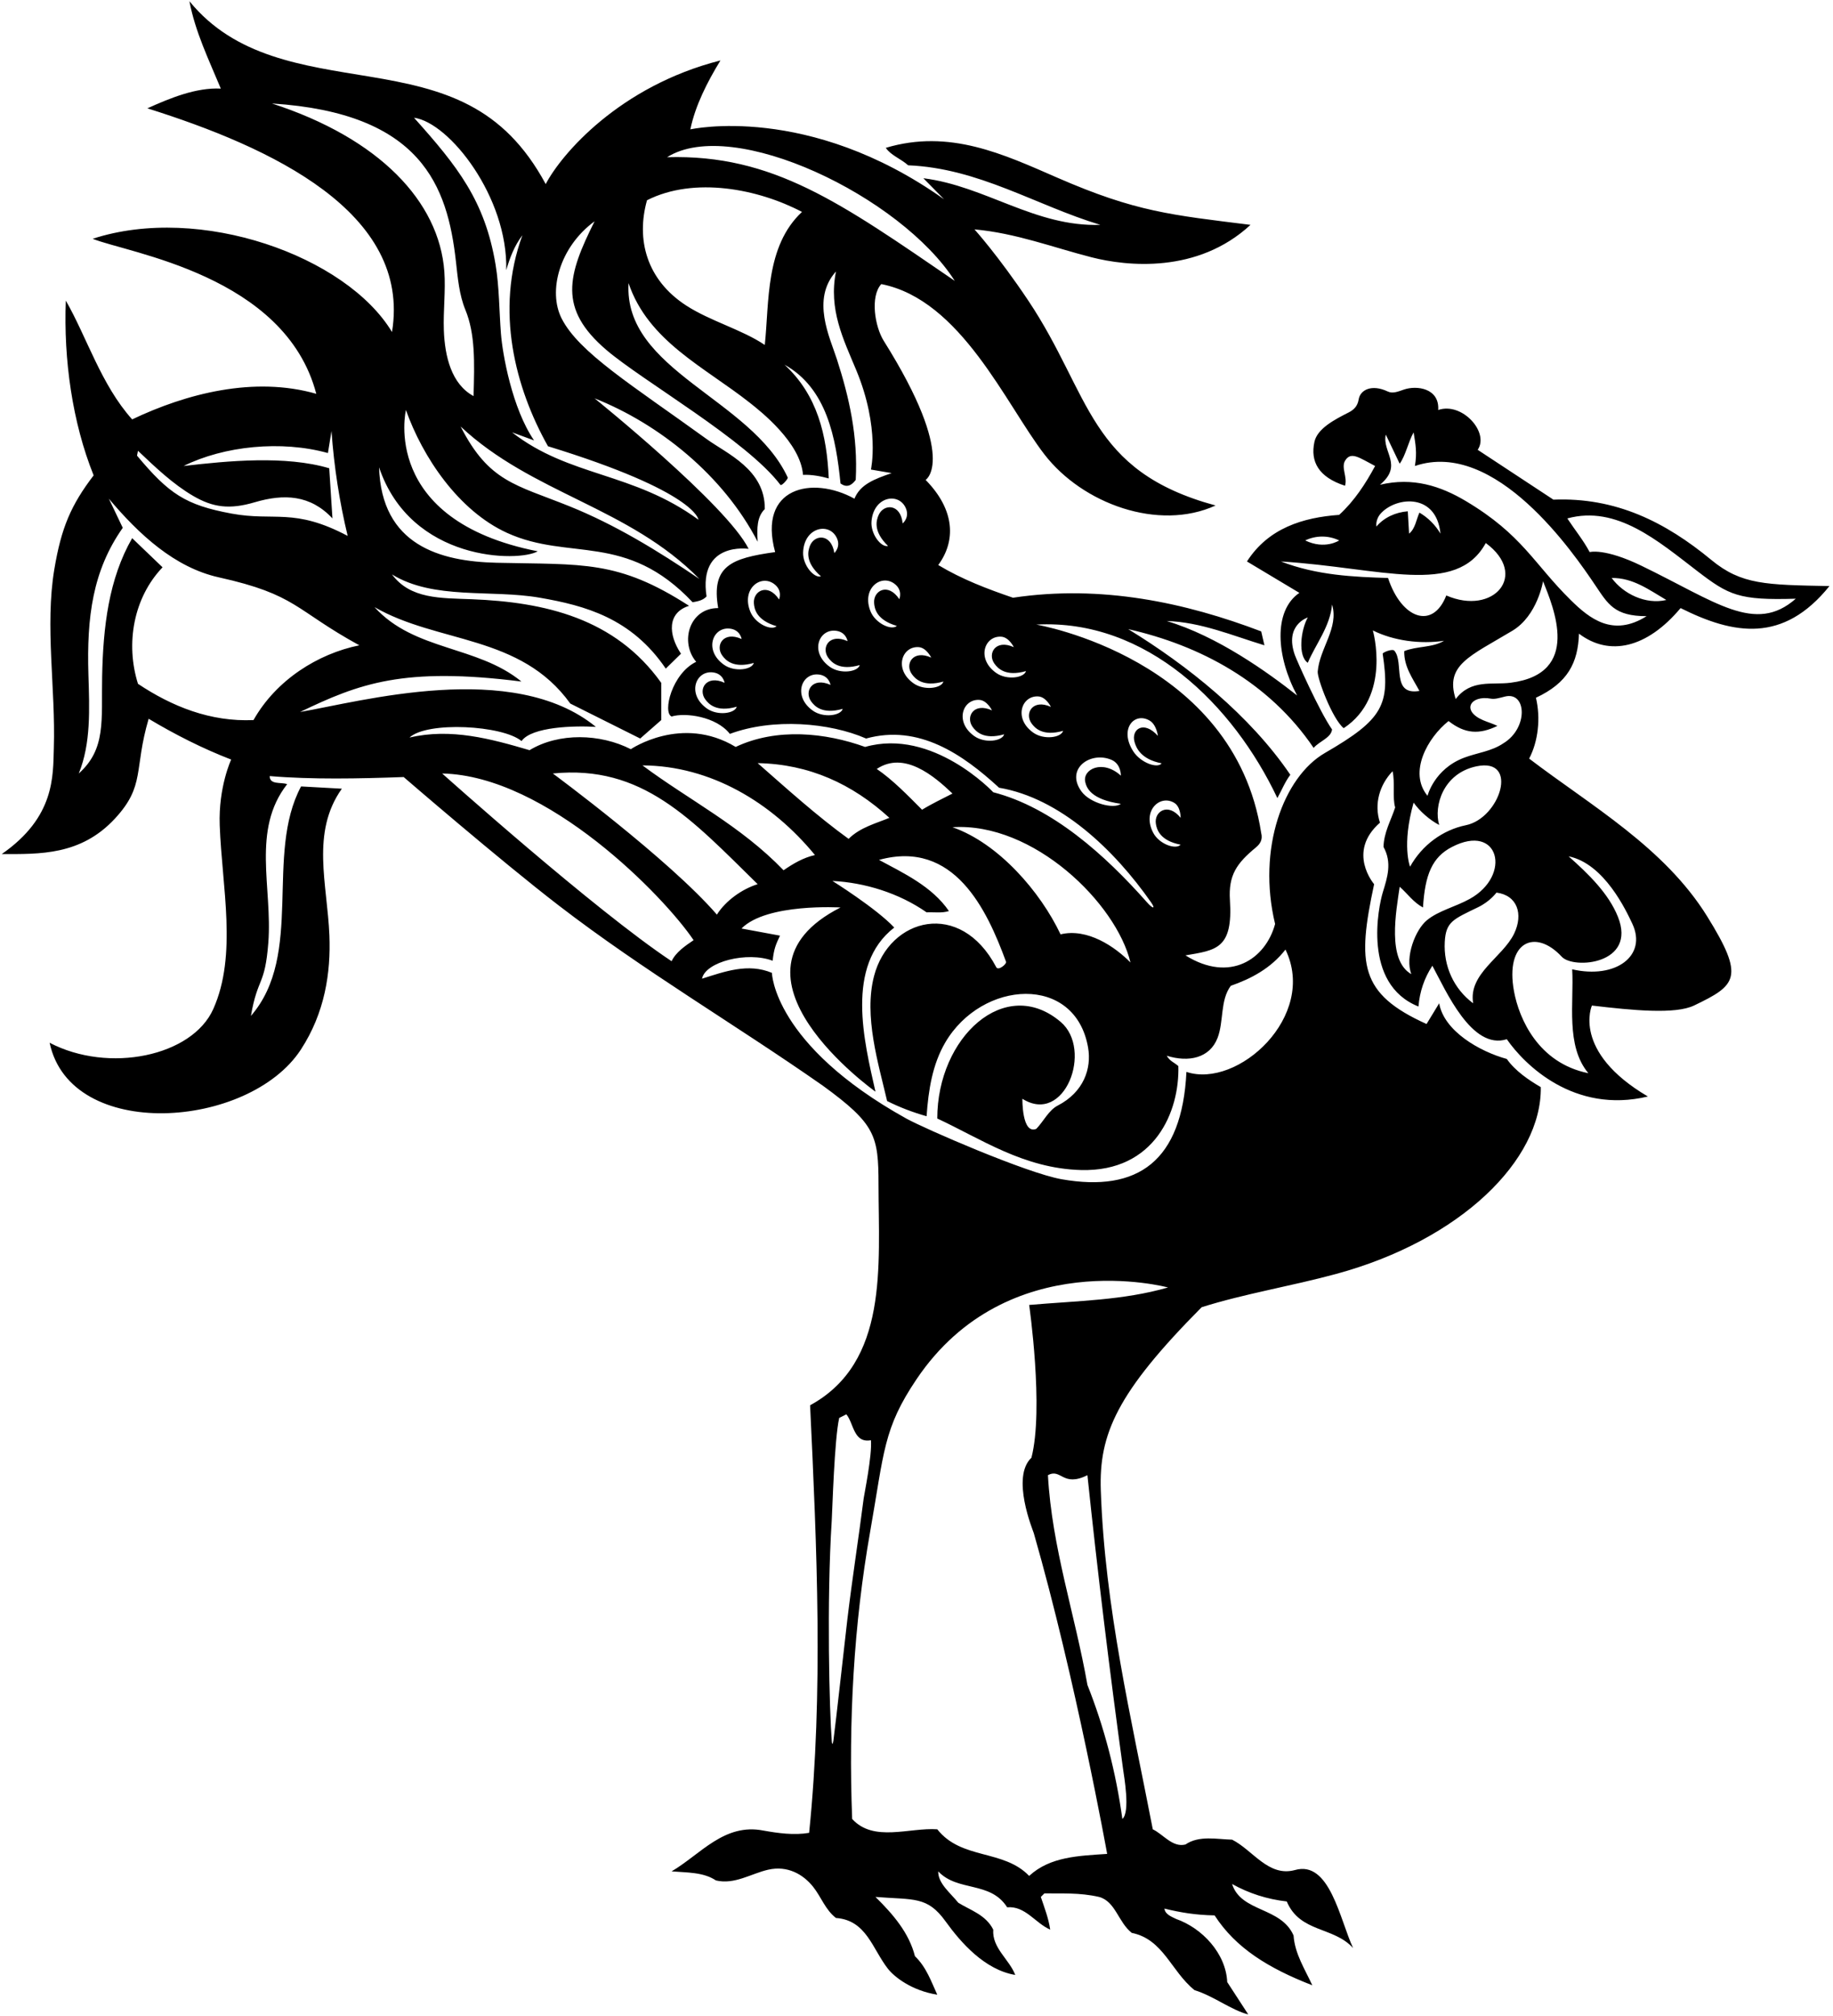 <?xml version="1.0" encoding="UTF-8"?>
<svg xmlns="http://www.w3.org/2000/svg" xmlns:xlink="http://www.w3.org/1999/xlink" width="503pt" height="553pt" viewBox="0 0 503 553" version="1.1">
<g id="surface1">
<path style=" stroke:none;fill-rule:nonzero;fill:rgb(0%,0%,0%);fill-opacity:1;" d="M 469.617 153.629 C 456.969 143.184 443.375 136.395 426.277 137.082 L 405.496 123.406 C 408.77 118.637 401.227 110.223 394.664 112.484 C 395.051 106.5 388.777 105.672 385.258 106.879 C 383.699 107.414 382.191 108.062 380.836 107.418 C 376.387 105.305 373.246 106.98 372.836 109.59 C 372.539 111.449 371.488 112.445 370.129 113.137 C 366.23 115.113 361.488 117.57 360.695 121.234 C 359.531 126.633 361.812 130.91 369.09 133.266 C 369.82 130.926 367.961 128.285 369.117 126.383 C 370.727 123.738 373.027 125.602 377.348 127.848 C 374.77 132.645 371.664 137.438 367.488 141.258 C 357.543 141.969 348.043 144.898 342.184 154.043 L 356.566 162.656 C 349.348 167.582 350.211 180.152 355.945 190.809 C 347.961 184.508 334.086 174.52 320.16 170.383 C 329.484 170.648 338.188 174.379 346.977 177.043 L 346.09 173.227 C 325.309 165.32 302.223 160.348 277.98 163.988 C 270.965 161.594 263.949 158.93 257.465 155.02 C 262.27 148.5 262.184 140.008 254.004 131.668 C 254.004 131.668 262.988 126.145 242.523 93.531 C 240.07 89.625 238.73 81.348 241.836 77.941 C 263.715 82.242 276.016 110.934 286.582 124.641 C 297.059 138.23 317.938 145.824 333.566 138.684 C 298.516 129.168 299.488 108.367 282.164 82.453 C 273.938 70.152 267.41 62.934 267.41 62.934 C 278.781 63.961 288.887 67.863 299.535 70.59 C 309.199 73.062 328.609 75.152 343.156 61.691 C 321.41 58.973 311.73 58.156 290.195 48.773 C 275.359 42.312 260.605 35.324 243.078 40.559 C 244.414 42.602 247.254 43.578 249.207 45.352 C 268.656 46.152 284.285 56.363 301.953 61.691 C 284.105 62.312 270.43 51.035 253.383 48.902 L 259.062 54.676 C 221.766 28.18 189.445 35.496 189.445 35.496 C 190.777 29.012 194.062 22.531 197.703 16.582 C 169.961 23.629 154.008 42.348 149.75 50.504 C 138.047 28.828 121.812 24.398 101.406 21.016 C 83.152 17.988 64.488 15.707 51.98 0.332 C 53.582 8.766 57.309 16.402 60.594 24.309 C 53.809 23.977 46.742 26.883 40.438 29.723 C 74.402 40.402 112.938 58.277 107.57 91.086 C 95.016 70.238 54.887 55.895 25.43 65.512 C 35.16 69.449 78.262 75.469 86.793 108.047 C 69.742 103.16 51.184 107.957 36.266 115.062 C 27.738 105.559 23.832 92.504 18.059 82.473 C 17.438 98.633 19.836 115.859 25.695 130.422 C 19.5 138.555 16.816 144.719 14.898 156.238 C 12.305 171.812 15.281 188.938 14.773 205.184 C 14.531 212.898 15.141 224.141 0.477 234.32 C 10.852 234.32 22.164 234.73 31.559 224.562 C 39.934 215.504 36.672 211.211 40.793 197.199 C 48.074 201.551 55.621 205.371 63.438 208.391 C 63.438 208.391 59.914 215.895 60.293 226.406 C 60.906 243.305 65.172 261.984 58.523 276.84 C 52.719 289.805 29.84 294.566 13.621 286.09 C 19.352 313.309 68.285 309.805 82.547 287.98 C 89.191 277.812 90.789 266.777 90.391 256.66 C 89.832 242.59 85.25 228.43 93.809 216.383 L 82.617 215.762 C 72.582 234.496 83.508 261.848 68.855 278.719 C 70.734 267.898 72.703 270.676 73.633 258.602 C 74.793 243.547 68.957 227.703 78.801 215.141 C 77.203 214.516 74.004 215.406 74.004 212.918 C 85.461 213.895 98.691 213.629 110.77 213.184 C 110.77 213.184 137.066 235.91 153.242 248.359 C 176.781 266.469 201.766 281.047 225.852 297.902 C 240.289 308.398 241.059 311.66 241.078 324.926 C 241.105 347.301 243.898 373.754 222.301 385.547 C 224.164 424.617 225.941 464.578 222.035 502.852 C 217.859 503.562 213.512 502.941 209.516 502.23 C 198.77 500.098 192.285 508.715 184.297 513.418 C 188.559 513.773 192.996 513.598 196.461 515.906 C 201.566 517.129 206.152 514.012 210.824 512.957 C 216.133 511.758 220.41 514.246 223.125 517.645 C 225.344 520.422 226.48 523.969 229.406 526.207 C 237.754 526.809 239.352 534.609 243.637 540.113 C 245.43 542.414 250.215 546.148 257.199 547.254 C 255.512 543.613 254.27 539.793 251.07 536.684 C 249.473 530.379 245.211 525.32 240.238 520.434 C 250.902 521.27 254.465 520.18 259.504 527.176 C 263.633 532.91 270.203 540.438 278.602 541.836 C 276.914 537.484 272.207 534.465 272.562 529.402 C 270.52 525.32 266.258 524.074 262.973 522.031 C 260.754 519.281 257.379 516.707 257.465 513.418 C 262.793 519.102 271.762 515.996 276.379 523.277 C 281.352 522.832 284.105 527.629 288.191 529.402 C 287.746 526.297 286.594 523.363 285.617 520.434 L 286.594 519.457 C 291.301 519.547 296.184 519.191 301.602 520.434 C 306.129 521.676 306.84 527.359 310.57 530.293 C 319.27 532.066 321.312 540.77 327.797 546.008 C 333.035 547.605 337.918 551.516 342.535 552.668 L 336.766 543.789 C 336.41 535.887 329.84 528.961 322.734 526.473 C 321.492 525.852 319.715 525.23 319.539 523.633 C 323.891 524.695 328.062 525.406 333.301 525.496 C 339.078 534.438 348.035 539.977 360.117 544.676 C 358.078 540.238 355.324 536.062 354.969 531.004 C 351.504 523.098 340.582 524.695 338.098 516.883 C 342.715 519.457 347.688 521.055 353.105 521.676 C 356.746 530.293 365.98 528.516 371.309 534.465 C 367.668 526.652 364.887 510.293 355.324 513.062 C 348.043 515.02 343.781 507.559 338.098 504.719 C 334.012 504.629 329.039 503.473 325.309 506.047 C 321.758 506.938 319.27 503.297 316.34 501.875 C 310.438 471.344 303.172 441.051 302.074 408.867 C 301.555 393.496 306.41 382.145 329.75 358.641 C 341.551 354.918 354.215 352.891 366.695 349.5 C 400.906 340.203 423.125 318.203 422.812 298.258 C 419.438 296.301 415.711 293.727 413.488 290.531 C 406.027 288.488 396.242 282.883 394.93 275.258 L 391.465 280.941 C 373.074 272.633 372.375 264.531 377.078 242.578 C 377.078 242.578 369.465 233.766 378.68 225.707 C 376.992 220.555 378.59 215.316 382.141 211.586 C 382.852 214.695 382.055 218.781 382.852 221.531 C 381.699 225.086 379.742 228.371 379.656 232.367 C 382.043 236.688 380.719 240.715 379.457 244.824 C 378.305 248.578 373.734 269.969 389.246 276.145 C 389.586 272.059 390.844 268.328 393.062 264.957 C 396.758 271.762 403.863 288.199 413.488 285.113 C 418.258 292.004 431.895 305.684 452.203 300.832 C 431.207 288.48 436.844 275.879 436.844 275.879 C 448.113 277.203 459.691 278.348 464.887 275.859 C 476.527 270.285 478.883 268.188 468.477 251.422 C 456.73 232.484 436.582 221.059 419.617 208.125 C 422.102 203.418 422.812 197.023 421.48 191.43 C 430.219 187.363 433.031 181.84 433.289 173.848 C 441.605 180.148 451.91 177.879 461.176 166.832 C 475.766 174.129 489.34 176.531 502.023 160.793 C 484.578 160.449 477.875 160.441 469.617 153.629 Z M 367.488 148.273 C 367.488 148.273 363.582 150.895 358.164 148.273 C 361.098 146.852 364.559 146.852 367.488 148.273 Z M 351.504 154.043 C 378.969 155.75 399.641 163.75 407.715 148.984 C 419.617 157.754 409.824 169.008 396.883 163.367 C 393.191 172.855 384.59 169.801 380.898 158.574 C 371.547 158.285 361.418 157.867 351.504 154.043 Z M 379.137 140.621 C 383.555 136.188 394.184 135.391 395.285 146.406 C 393.863 144.012 391.91 142.055 389.512 140.637 C 388.625 142.59 388.359 145.074 386.672 146.406 L 386.316 140.281 C 382.941 140.547 379.832 141.969 377.703 144.453 C 377.703 144.453 377.32 142.441 379.137 140.621 Z M 406.988 197.594 C 400.879 194.988 403.523 190.629 409.129 191.684 C 410.215 191.887 411.605 191.453 412.918 191.117 C 418.945 189.555 419.477 199.77 412.512 203.949 C 409.289 206.141 405.316 206.535 401.766 207.883 C 393.539 210.996 391.73 218.336 391.73 218.336 C 386.422 211.898 391.758 202.379 397.504 197.824 C 402.031 201.375 405.941 201.551 410.914 199.156 C 409.621 198.531 408.273 198.141 406.988 197.594 Z M 405.203 210.234 C 416.98 207.793 411.629 224.48 402.266 226.398 C 395.883 227.707 390.238 231.859 386.938 237.781 C 386.938 237.781 384.598 231.91 387.914 220.199 C 389.602 222.598 392.355 224.996 394.93 226.328 C 393.387 221.191 395.992 212.141 405.203 210.234 Z M 274.766 174.68 C 276.895 174.828 278.203 177.551 278.203 177.551 C 273.156 175.266 270.906 179.352 272.895 182.094 C 273.781 183.309 275.906 185.73 281.547 184.117 C 281.016 186.012 276.254 186.66 273.375 184.629 C 267.852 180.734 270.164 174.355 274.766 174.68 Z M 283.082 198.484 C 283.965 199.699 286.094 202.117 291.734 200.508 C 291.199 202.402 286.438 203.051 283.562 201.02 C 278.035 197.125 280.348 190.746 284.949 191.07 C 287.078 191.219 288.387 193.941 288.387 193.941 C 283.344 191.656 281.09 195.742 283.082 198.484 Z M 268.777 192.023 C 270.902 192.172 272.215 194.895 272.215 194.895 C 267.168 192.609 264.914 196.695 266.906 199.438 C 267.789 200.652 269.918 203.07 275.559 201.461 C 275.027 203.355 270.266 204.004 267.387 201.973 C 261.859 198.078 264.172 191.699 268.777 192.023 Z M 255.539 180.418 C 250.496 178.137 248.242 182.219 250.234 184.961 C 251.117 186.176 253.246 188.598 258.887 186.984 C 258.352 188.879 253.59 189.527 250.715 187.496 C 245.188 183.602 247.5 177.223 252.102 177.547 C 254.23 177.695 255.539 180.418 255.539 180.418 Z M 248.465 139.191 C 249.801 141.926 247.699 143.602 247.699 143.602 C 247.148 138.094 242.488 138.188 241.113 141.285 C 240.504 142.66 239.473 145.715 243.691 149.785 C 241.789 150.273 238.84 146.48 239.156 142.973 C 239.758 136.238 246.438 135.047 248.465 139.191 Z M 246.102 171.723 C 244.641 173.039 240.266 171.047 238.914 167.793 C 236.324 161.551 241.684 157.391 245.402 160.121 C 247.859 161.922 246.777 164.383 246.777 164.383 C 243.73 159.762 239.645 162.012 239.867 165.391 C 239.965 166.891 240.473 170.074 246.102 171.723 Z M 261.996 77.055 C 230.828 55.746 212.188 42.285 183.051 43.133 C 201.16 31.73 247.273 53.945 261.996 77.055 Z M 177.547 54.941 C 190.512 48.371 208.094 51.836 220.082 58.141 C 209.957 67.555 211.113 83.004 209.867 94.637 C 203.551 90.391 194.969 88.137 188.312 83.828 C 177.375 76.746 174.535 65.672 177.547 54.941 Z M 138.918 74.125 C 139.895 70.75 141.137 67.465 143.355 64.535 C 135.785 85.172 141.402 106.48 150.371 122.43 C 191.203 134.973 191.664 142.59 191.664 142.59 C 173.645 129.426 156.254 130.906 140.516 118.613 L 146.555 120.832 C 140.527 112.035 137.895 97.137 137.461 91.492 C 136.977 85.203 137.008 78.691 135.992 72.613 C 133.07 55.055 125.543 45.621 113.609 32.301 C 123.32 33.594 139.418 54.129 138.918 74.125 Z M 191.93 158.84 C 180.504 151.102 168.789 143.93 156.203 138.871 C 141.488 132.953 134.172 132.234 126.398 117.016 C 146.109 135.484 172.574 139.125 191.93 158.84 Z M 74.625 28.391 C 115.711 31.008 122.785 51.078 125.105 71.672 C 125.621 76.246 126.004 80.871 127.695 84.977 C 130.43 91.621 130.219 99.363 129.949 108.668 C 123.887 105.402 122.059 97.816 121.797 90.578 C 121.605 85.266 122.32 79.738 121.934 74.504 C 120.516 55.27 104.07 37.945 74.625 28.391 Z M 37.863 123.676 C 42.582 128.16 47.492 132.84 52.996 136.051 C 58.414 139.215 62.957 139.852 69.918 137.797 C 77.914 135.434 85.172 135.738 91.23 142.234 C 90.965 138.059 90.609 132.645 90.344 128.469 C 78.355 124.918 62.551 126.426 50.383 127.848 C 61.484 122.344 77.203 120.742 89.988 124.297 L 90.965 118.258 C 91.676 128.203 93.184 137.793 95.406 147.027 C 80.617 139.227 75.383 143.086 63.578 140.91 C 50.895 138.57 46.363 135.488 37.598 125.008 Z M 69.566 197.555 C 57.754 198.09 47.188 193.828 37.863 187.609 C 34.398 176.602 36.621 163.988 44.609 155.645 L 36.266 147.648 C 29.855 158.812 28.293 171.953 28.027 185.664 C 27.793 197.613 29.156 205.461 21.613 212.211 C 24.984 203.961 24.551 194.551 24.262 185.102 C 23.781 169.316 25.418 156.559 33.688 144.809 L 29.871 136.816 C 38.145 146.617 47.906 155.703 60.066 158.402 C 81.492 163.16 80.84 167.312 98.602 177.043 C 87.234 179.352 75.781 186.547 69.566 197.555 Z M 112.367 202.352 C 117.25 197.824 137.938 198.984 143.117 203.316 C 145.895 199.355 157.742 199.066 163.516 199.422 C 140.742 180.801 98.887 192.508 82.352 195.336 C 98.602 187.523 110.742 182.891 143.09 186.988 C 130.926 177.043 113.699 178.641 102.777 166.566 C 120.18 176.602 142.824 174.023 156.5 193.027 L 175.68 202.617 L 181.453 197.555 L 181.453 187.344 C 168.77 169.57 149.461 165.191 129.426 164.402 C 120.945 164.07 112.594 164.391 107.57 157.598 C 119.008 164.633 134.777 161.668 148.117 163.984 C 160.578 166.148 173.273 169.57 182.695 183.438 L 186.871 179.352 C 183.344 174.062 183.078 168.09 189.09 166.211 C 169.508 153.586 160.004 154.949 136.273 154.398 C 120.758 154.039 104.672 149.59 104.02 128.203 C 112.777 154.215 142.422 154.25 147.559 151.254 C 104.203 142.703 111.391 112.484 111.391 112.484 C 115.965 125.387 125.797 140.121 139.172 146.211 C 156.285 153.996 171.801 145.852 190.066 165.234 C 191.398 164.969 192.82 164.789 193.887 163.637 C 191.59 148.48 205.43 150.582 205.43 150.582 C 199.5 138.582 163.16 109.289 163.16 109.289 C 180.855 116.289 198.504 130.422 207.914 148.629 C 207.684 144.781 207.738 141.789 209.867 139.66 C 210.016 128.832 199.41 124.434 194.008 120.527 C 173.305 105.562 158.863 96.707 154.121 87.383 C 150.324 79.918 153.477 67.82 163.16 60.715 C 155.758 75.52 153.109 84.652 166.379 95.996 C 176.402 104.566 204.844 120.754 214.156 133.027 C 214.465 133.438 216.324 131.348 216.168 131.012 C 206.066 109.285 171.051 101.676 172.484 77.676 C 177.84 93.602 193.309 100.684 205.715 110.469 C 208.734 112.848 219.707 121.469 220.355 130.281 C 222.852 130.164 225.441 130.719 227.422 131.262 C 226.902 119.387 224.328 108.398 215.285 100.055 C 226.918 106.535 229.406 120.211 230.648 132.645 C 232.246 133.797 233.578 133.355 234.82 131.668 C 235.465 119.676 233.008 108.945 229.668 98.605 C 227.707 92.527 222.547 82.098 229.406 74.48 C 227.309 84.91 231.441 93.082 234.961 101.535 C 241.562 117.402 238.996 128.824 238.996 128.824 L 244.68 129.801 C 239.871 131.461 236.066 132.91 234.469 136.816 C 222.891 130.43 207.867 133.68 212.711 151.469 C 200.59 153.148 195.094 155.301 197.082 166.832 C 189.184 166.797 186.461 176.156 191.043 181.57 C 184.398 184.773 181.77 195.457 184.297 196.578 C 188.023 195.426 196.582 196.578 200.281 201.348 C 212.121 196.949 227.664 198.246 237.664 202.617 C 252.137 198.621 264.215 206.969 274.16 216.117 C 290.902 218.945 305.77 233.117 315.859 247.547 C 317.168 249.414 316.402 249.422 314.742 247.547 C 303.234 234.555 288.781 221.551 272.562 217.359 C 272.562 217.359 255.957 199.645 237.398 204.926 C 226.562 201.02 213.156 199.598 201.879 204.926 C 187.082 196.008 173.105 205.547 173.105 205.547 C 164.758 201.285 153.391 200.93 145.312 205.816 C 134.742 202.707 123.734 199.688 112.367 202.352 Z M 225.285 158.121 C 223.406 158.711 220.262 155.078 220.383 151.562 C 220.621 144.805 227.227 143.25 229.473 147.281 C 230.957 149.941 228.953 151.727 228.953 151.727 C 228.102 146.258 223.453 146.605 222.246 149.77 C 221.711 151.176 220.852 154.281 225.285 158.121 Z M 224.469 185.039 C 227.508 185.254 227.906 187.91 227.906 187.91 C 222.859 185.629 220.609 189.711 222.602 192.453 C 223.484 193.668 225.609 196.09 231.25 194.477 C 230.719 196.371 225.957 197.02 223.078 194.992 C 217.551 191.094 219.867 184.715 224.469 185.039 Z M 227.754 182.98 C 222.23 179.086 224.543 172.707 229.145 173.031 C 232.184 173.246 232.582 175.902 232.582 175.902 C 227.535 173.617 225.285 177.703 227.277 180.445 C 228.16 181.66 230.285 184.078 235.926 182.469 C 235.395 184.363 230.633 185.012 227.754 182.98 Z M 213.109 171.805 C 211.648 173.121 207.273 171.129 205.922 167.875 C 203.328 161.629 208.691 157.473 212.41 160.203 C 214.863 162.004 213.785 164.465 213.785 164.465 C 210.734 159.84 206.652 162.09 206.871 165.473 C 206.973 166.973 207.477 170.156 213.109 171.805 Z M 193.527 191.863 C 194.414 193.082 196.539 195.504 202.18 193.891 C 201.648 195.785 196.887 196.434 194.008 194.402 C 188.48 190.508 190.797 184.129 195.398 184.453 C 198.438 184.668 198.836 187.324 198.836 187.324 C 193.789 185.039 191.535 189.125 193.527 191.863 Z M 198.684 182.395 C 193.156 178.5 195.473 172.121 200.074 172.445 C 203.113 172.66 203.512 175.316 203.512 175.316 C 198.465 173.031 196.215 177.117 198.203 179.855 C 199.09 181.074 201.215 183.492 206.855 181.883 C 206.324 183.777 201.562 184.426 198.684 182.395 Z M 297.801 214.523 C 298.141 216.082 299.289 219.355 307.582 220.535 C 305.66 222.055 299.125 220.395 296.758 217.125 C 292.211 210.848 299.352 205.988 305.047 208.484 C 307.68 209.637 307.582 212.805 307.582 212.805 C 302.602 208.266 297.039 211.012 297.801 214.523 Z M 311.34 203.586 C 311.777 205.105 312.992 208.297 318.773 209.426 C 317.672 210.91 313.02 209.309 310.977 206.129 C 307.059 200.02 311.25 195.258 315.445 197.676 C 317.383 198.793 317.738 201.883 317.738 201.883 C 313.758 197.473 310.352 200.164 311.34 203.586 Z M 317.188 226.012 C 317.422 227.496 318.219 230.621 323.977 231.746 C 322.645 233.191 318.105 231.605 316.465 228.492 C 313.309 222.512 318.266 217.879 322.219 220.258 C 324.047 221.355 323.977 224.375 323.977 224.375 C 320.52 220.051 316.656 222.664 317.188 226.012 Z M 207.914 209.367 C 222.035 209.633 233.844 215.051 244.059 224.375 C 240.566 225.855 236.066 226.949 232.867 230.145 C 224.254 223.93 215.906 216.383 207.914 209.367 Z M 223.633 234.586 C 220.438 235.297 217.594 236.984 215.02 238.762 C 203.211 226.504 189.18 219.578 176.301 209.988 C 195.039 210.078 211.824 220.199 223.633 234.586 Z M 240.594 210.965 C 248.105 205.957 256.273 212.844 261.371 217.715 C 258.797 219.047 255.777 220.469 253.027 222.152 C 249.207 218.336 245.035 213.984 240.594 210.965 Z M 310.215 264.066 C 305.949 259.719 298.402 254.566 291.031 256.344 C 285.527 244.711 274.07 231.391 261.371 226.949 C 283.66 225.527 306.379 247.918 310.215 264.066 Z M 184.297 263.715 C 163.16 249.684 121.336 212.211 121.336 212.211 C 150.164 212.801 182.312 246.008 190.332 257.941 C 188.113 259.449 185.449 261.227 184.297 263.715 Z M 151.703 212.211 C 176.258 209.754 189.641 224.645 207.914 242.578 C 203.66 243.895 199.125 247.105 196.727 250.926 C 183.496 235.652 151.703 212.211 151.703 212.211 Z M 228.695 477.547 C 228.531 478.754 228.316 478.559 228.258 477.828 C 227.602 469.535 226.816 439.617 228.238 417.188 C 228.406 414.523 228.961 394.781 230.293 389.012 L 232.246 388.031 C 234.289 390.43 234.199 396.023 238.996 395.137 C 239.352 399.312 237.137 410.035 237.004 411.094 C 235.609 422.02 233.859 433.137 232.523 444.312 C 231.926 449.301 229.336 472.855 228.695 477.547 Z M 308.184 485.348 C 308.441 487.246 310.215 497.168 307.992 499.035 C 306.219 486.156 303.02 473.902 298.402 462.27 C 295.027 443 288.637 424.531 287.57 404.727 C 291.227 402.734 291.578 408.129 298.402 404.727 C 301.223 431.68 304.508 458.551 308.184 485.348 Z M 282.418 358.02 C 282.418 358.02 286.504 386.523 283.039 399.934 C 277.355 405.262 283.473 419.887 283.688 420.629 C 295.145 460.496 303.82 508.625 303.82 508.625 C 296.094 509.156 288.191 509.336 282.418 514.664 C 275.316 507.293 263.859 510.312 257.199 501.875 C 249.562 501.344 239.707 505.516 233.844 499.035 C 232.805 472.055 234.301 445.629 238.777 420.246 C 242.66 398.219 242.363 391.965 251.52 378.383 C 276.52 341.289 320.516 353.223 320.516 353.223 C 308.172 356.777 295.738 356.863 282.418 358.02 Z M 325.574 294.082 C 324.371 318.586 312.262 327.211 291.324 323.531 C 281.695 321.84 253.57 309.59 248.676 306.867 C 212.188 286.574 211.824 266.91 211.824 266.91 C 205.25 264.156 198.859 266.555 192.641 268.508 C 193.574 263.852 205.047 260.961 212.023 263.582 C 212.379 260.207 212.953 259.02 214.043 256.699 L 203.477 254.742 C 210.379 247.734 230.648 248.973 230.648 248.973 C 194.777 267.203 240.238 299.5 240.238 299.5 C 237.133 285.734 231.891 264.957 245.391 254.477 C 240.504 249.238 228.43 241.691 228.43 241.691 C 237.219 242.133 246.633 244.977 254.27 250.305 C 256.312 250.215 258.531 250.57 260.395 249.949 C 255.777 243.199 247.965 239.559 241.215 235.918 C 261.816 230.254 270.836 249.566 276.074 263.879 C 276.289 264.465 273.949 266.43 273.387 265.359 C 263.547 246.637 244.055 251.766 239.859 267.754 C 236.973 278.77 241.055 291.828 243.438 302.074 C 246.988 303.852 250.539 305.184 254.27 306.246 C 254.77 299 255.883 292.016 259.379 286.039 C 269.438 268.824 295.105 267.16 298.59 287.434 C 299.574 293.152 297.391 299.629 290.254 303.32 C 287.754 304.613 286.391 307.625 284.371 309.711 C 280.398 311.324 280.555 301.453 280.555 301.453 C 292.184 308.809 299.965 287.965 291.09 280.391 C 275.852 267.387 257.199 284.562 257.199 306.871 C 269.184 312.426 280.91 320.574 296.613 321.004 C 316.945 321.555 323.715 304.844 323.355 292.484 C 322.023 291.328 321.137 291.242 320.16 289.645 C 326.176 291.523 331.98 290.312 334.117 284.754 C 335.852 280.254 334.781 274.449 337.742 270.461 C 343.336 268.508 348.754 265.664 352.75 260.516 C 361.605 278.766 339.664 298.777 325.574 294.082 Z M 382.637 178.531 C 382.086 177.887 379.375 179.023 379.426 179.359 C 381.512 193.367 379.645 197.289 363.582 206.578 C 352.223 213.145 344.922 232.824 349.906 253.5 C 347.289 263.16 337.508 269.738 325.309 262.113 C 333.746 260.676 338.375 260.34 337.508 246.957 C 337.062 240.094 339.383 236.84 344.609 232.52 C 345.793 231.543 346.559 230.387 346.09 228.547 C 338.672 180.5 284.371 171.359 284.371 171.359 C 314.645 169.73 338.477 193.48 350.527 218.957 C 351.844 216.559 352.57 214.605 354.082 212.562 C 342.98 196.223 325.844 182.551 309.594 172.605 C 329.219 177.043 348.219 187.078 360.477 205.191 C 362.074 203.328 365.27 202.441 365.535 200.133 C 362.07 195.188 355.832 181.148 355.32 179.699 C 352.398 171.434 358.875 169.406 358.875 169.406 C 356.961 172.793 356.086 179.977 358.875 181.84 C 361.008 176.777 365.004 171.895 365.535 165.855 C 367.453 172.297 362.129 177.836 361.598 184.234 C 361.438 186.129 365.625 197.289 368.734 199.777 C 381.934 191.047 376.727 172.961 376.727 172.961 C 382.406 175.801 389.777 176.777 396.262 175.801 C 393.062 177.754 388.801 177.223 385.34 178.641 C 385.25 182.902 387.648 186.102 389.512 189.562 C 381.672 190.871 385.375 181.738 382.637 178.531 Z M 391.543 252.488 C 388.406 255.078 385.48 262.559 387.293 267.266 C 380.566 263.457 383.117 250.035 384.094 243.289 C 386.227 245.152 387.824 247.551 390.488 248.973 C 391.035 239.887 393.059 235.16 398.398 232.387 C 411.402 225.617 414.945 240.184 403.312 246.625 C 399.367 248.812 394.758 249.832 391.543 252.488 Z M 404.254 275.258 C 398.914 271.289 396.098 265.035 396.465 258.398 C 396.773 252.824 398.801 252.215 405.641 248.883 C 408.941 247.273 410.648 244.887 410.648 244.887 C 416.395 245.637 418.062 250.789 415.504 256.129 C 412.387 262.633 402.871 267.09 404.254 275.258 Z M 428.574 262.492 C 431.816 265.992 449.188 264.566 443.988 251.547 C 441.438 245.16 435.941 239.809 430.449 234.941 C 440.238 236.922 446.246 249.848 447.934 253.434 C 452.066 262.227 443.355 268.688 431.426 265.934 C 431.961 275.078 429.562 286.891 435.867 294.438 C 422.121 291.668 416.855 279.496 415.469 272.008 C 412.941 258.336 421.281 254.609 428.574 262.492 Z M 414.562 187.309 C 409.379 187.977 403.695 186.254 399.457 191.785 C 396.484 182.441 403.246 180.105 415.012 173.051 C 421.918 168.91 423.434 159.461 423.434 159.461 C 426.312 166.703 434.094 184.805 414.562 187.309 Z M 431.066 164.672 C 420.898 154.672 417.773 146.727 402.262 137.48 C 395.289 133.324 387.707 130.859 378.68 132.996 C 385.145 127.621 379.211 124.031 380.277 119.234 L 384.094 127.227 C 385.781 124.828 386.402 121.367 387.914 118.613 C 388.445 121.898 388.891 124.152 388.27 127.848 C 410.398 120.316 431.906 151.867 437.746 160.539 C 441.262 165.754 443.012 169.051 451.852 169.051 C 442.59 174.883 436.172 169.691 431.066 164.672 Z M 442.262 158.574 C 448.121 158.484 452.562 161.859 457.266 164.609 C 451.586 165.941 445.457 162.926 442.262 158.574 Z M 450.434 155.219 C 440.27 150.301 436.223 151.469 436.223 151.469 C 434.535 148.273 432.137 145.344 430.094 142.234 C 443.648 138.523 455.004 148.438 465.82 156.723 C 474.402 163.297 477.18 164.742 492.785 164.258 C 481.641 174.062 470.859 165.098 450.434 155.219 "/>
</g>
</svg>
